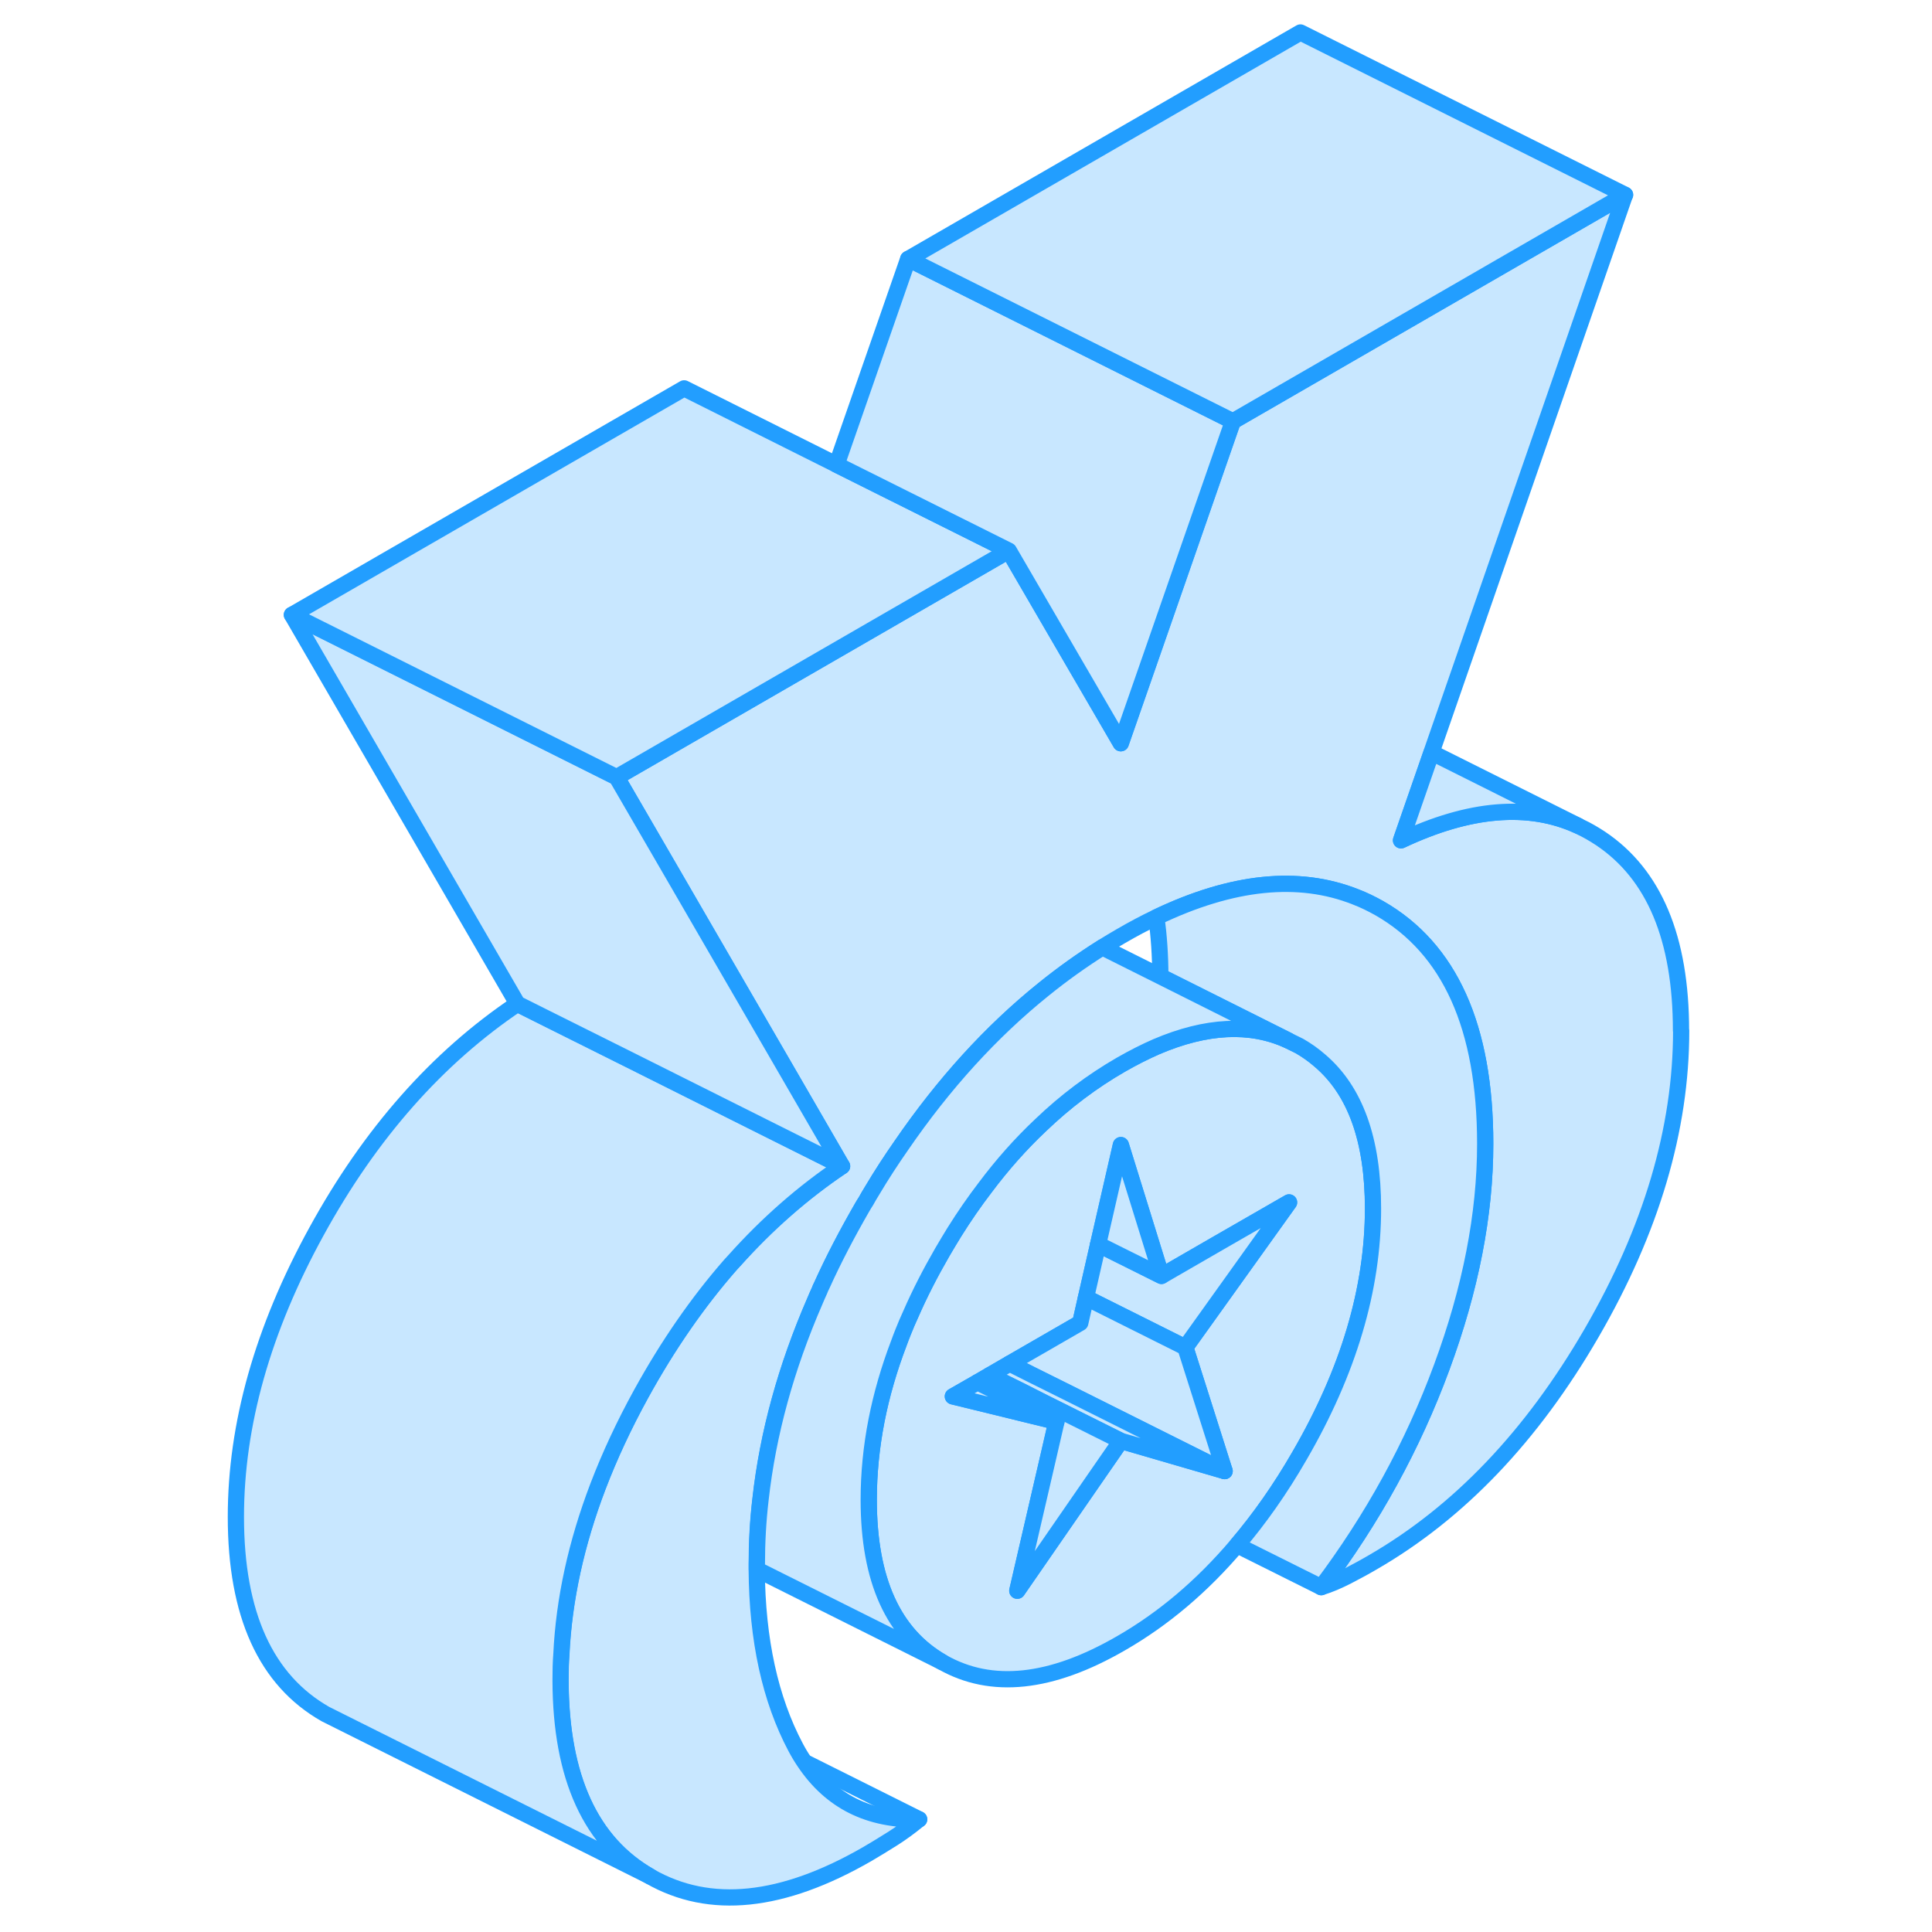 <svg width="48" height="48" viewBox="0 0 94 119" fill="#c8e7ff" xmlns="http://www.w3.org/2000/svg" stroke-width="1px" stroke-linecap="round" stroke-linejoin="round"><path d="M44.119 112.06L37.06 108.53" stroke="#229EFF" stroke-linejoin="round"/><path d="M68.78 65.31C68.4 64.98 67.99 64.69 67.54 64.43L66.83 64.08C64.5 63.02 61.8 63.16 58.73 64.47C58.02 64.78 57.29 65.15 56.54 65.58C54.79 66.59 53.13 67.83 51.59 69.31C50.38 70.45 49.24 71.73 48.17 73.16C47.52 74.01 46.89 74.92 46.29 75.88C46.04 76.29 45.79 76.7 45.54 77.13C44.8 78.41 44.15 79.68 43.6 80.94C43.43 81.3 43.28 81.67 43.13 82.04C43.04 82.27 42.95 82.49 42.87 82.72C42.26 84.32 41.8 85.91 41.49 87.49C41.17 89.13 41.01 90.76 41.01 92.37C41.01 97.32 42.52 100.65 45.54 102.38C48.56 104.1 52.23 103.71 56.54 101.22C59.17 99.71 61.55 97.69 63.69 95.17C65.07 93.55 66.36 91.72 67.54 89.67C70.56 84.47 72.07 79.39 72.07 74.44C72.07 70.22 70.98 67.17 68.78 65.31ZM60.51 82.99L62.93 90.61L56.54 88.75L55.08 90.86L50.16 97.98L52.15 89.39L52.57 87.57L50.52 87.07L49.55 86.83L46.19 86.01L47.71 85.14L48.45 84.71L49.69 83.99L52.43 82.41L54.04 81.48L54.39 79.93L54.94 77.52L55.14 76.64L56.54 70.53L57.03 72.11L59.04 78.59L62.66 76.5L66.9 74.06L60.51 82.99Z" stroke="#229EFF" stroke-linejoin="round"/><path d="M91.05 63.48C91.05 69.55 89.21 75.76 85.529 82.11C81.85 88.46 77.359 93.16 72.069 96.22C71.559 96.52 71.019 96.81 70.48 97.09C69.93 97.37 69.399 97.6 68.879 97.76C72.039 93.56 74.52 89.05 76.3 84.22C78.08 79.4 78.98 74.81 78.98 70.45C78.98 63.26 76.799 58.42 72.46 55.94C71.98 55.67 71.49 55.43 70.99 55.24C67.48 53.85 63.389 54.27 58.73 56.5C58.01 56.84 57.28 57.23 56.54 57.66C56.15 57.88 55.769 58.12 55.389 58.35C54.139 59.14 52.929 60 51.77 60.94C48.539 63.54 45.62 66.75 42.999 70.57C42.38 71.46 41.779 72.38 41.209 73.34C41.08 73.55 40.949 73.77 40.829 73.99C40.749 74.1 40.689 74.22 40.619 74.33C39.679 75.96 38.829 77.58 38.099 79.2C38.049 79.29 38.01 79.38 37.98 79.47C37.88 79.69 37.779 79.91 37.69 80.13C35.9 84.25 34.789 88.31 34.339 92.33C34.179 93.68 34.109 95.02 34.109 96.35C34.109 96.46 34.109 96.56 34.109 96.67C34.139 101.02 34.94 104.67 36.51 107.63C36.679 107.95 36.86 108.25 37.05 108.53C38.67 110.95 41.019 112.13 44.109 112.06C43.589 112.49 43.059 112.88 42.51 113.23C41.959 113.58 41.429 113.9 40.919 114.2C35.679 117.22 31.22 117.68 27.54 115.58C23.88 113.5 22.04 109.48 22.02 103.53V103.43C22.02 102.92 22.029 102.41 22.069 101.9C22.229 98.51 22.989 95.05 24.329 91.54C25.049 89.66 25.93 87.77 26.98 85.86C28.619 82.88 30.45 80.23 32.48 77.91C32.559 77.82 32.639 77.73 32.719 77.65C34.739 75.39 36.949 73.45 39.359 71.83L35.48 65.13L31.919 58.99L28.79 53.59L25.47 47.87L49.629 33.92L53.94 41.33L54.109 41.62L56.529 45.78L58.469 40.21L63.429 25.95L87.589 12L75.669 46.35L73.79 51.76C78.01 49.77 81.65 49.47 84.689 50.86L84.829 50.93C85.259 51.13 85.669 51.37 86.079 51.64C89.389 53.85 91.04 57.8 91.04 63.48H91.05Z" stroke="#229EFF" stroke-linejoin="round"/><path d="M66.899 74.06L60.509 82.99L54.389 79.93L54.939 77.52L55.139 76.64L55.289 76.72L59.039 78.59L62.659 76.5L66.899 74.06Z" stroke="#229EFF" stroke-linejoin="round"/><path d="M59.039 78.59L55.289 76.72L55.139 76.64L56.539 70.53L57.029 72.11L59.039 78.59Z" stroke="#229EFF" stroke-linejoin="round"/><path d="M39.369 71.83C36.959 73.45 34.749 75.39 32.729 77.65C32.649 77.73 32.569 77.82 32.489 77.91C30.459 80.23 28.629 82.88 26.989 85.86C25.939 87.77 25.059 89.66 24.339 91.54C22.999 95.05 22.239 98.51 22.079 101.9C22.039 102.41 22.029 102.92 22.029 103.43V103.53C22.049 109.48 23.889 113.5 27.549 115.58L8.369 105.99L7.549 105.58C3.869 103.49 2.029 99.43 2.029 93.43C2.029 87.75 3.679 81.89 6.989 75.86C10.299 69.82 14.429 65.15 19.369 61.83L21.489 62.89L26.579 65.43L34.509 69.4L39.369 71.83Z" stroke="#229EFF" stroke-linejoin="round"/><path d="M39.369 71.83L34.51 69.4L26.579 65.43L21.489 62.89L19.369 61.83L5.479 37.87L25.48 47.87L28.8 53.59L31.929 58.99L35.489 65.13L39.369 71.83Z" stroke="#229EFF" stroke-linejoin="round"/><path d="M49.639 33.92L25.48 47.87L5.479 37.87L29.639 23.92L39.029 28.62L49.639 33.92Z" stroke="#229EFF" stroke-linejoin="round"/><path d="M63.439 25.95L58.479 40.21L56.539 45.78L54.119 41.62L53.949 41.33L49.639 33.92L39.029 28.62L43.439 15.95L59.899 24.18L63.439 25.95Z" stroke="#229EFF" stroke-linejoin="round"/><path d="M87.599 12L63.44 25.95L59.899 24.18L43.44 15.95L67.599 2L87.599 12Z" stroke="#229EFF" stroke-linejoin="round"/><path d="M78.98 70.45C78.98 74.81 78.08 79.4 76.3 84.22C74.52 89.05 72.039 93.56 68.879 97.76L63.69 95.17C65.07 93.55 66.36 91.72 67.54 89.67C70.56 84.47 72.069 79.39 72.069 74.44C72.069 70.22 70.98 67.17 68.779 65.31C68.4 64.98 67.99 64.69 67.54 64.43L66.829 64.08L58.969 60.15C58.969 58.84 58.88 57.64 58.73 56.5C63.389 54.27 67.48 53.85 70.99 55.24C71.49 55.43 71.98 55.67 72.46 55.94C76.799 58.42 78.98 63.26 78.98 70.45Z" stroke="#229EFF" stroke-linejoin="round"/><path d="M84.699 50.86C81.659 49.47 78.019 49.77 73.799 51.76L75.679 46.35L84.699 50.86Z" stroke="#229EFF" stroke-linejoin="round"/><path d="M66.829 64.08C64.499 63.02 61.799 63.16 58.729 64.47C58.019 64.78 57.289 65.15 56.539 65.58C54.789 66.59 53.129 67.83 51.589 69.31C50.379 70.45 49.239 71.73 48.169 73.16C47.519 74.01 46.889 74.92 46.289 75.88C46.039 76.29 45.789 76.7 45.539 77.13C44.799 78.41 44.149 79.68 43.599 80.94C43.429 81.3 43.279 81.67 43.129 82.04C43.039 82.27 42.949 82.49 42.869 82.72C42.259 84.32 41.799 85.91 41.489 87.49C41.169 89.13 41.009 90.76 41.009 92.37C41.009 97.32 42.519 100.65 45.539 102.38L34.119 96.67C34.119 96.56 34.119 96.46 34.119 96.35C34.119 95.02 34.189 93.68 34.349 92.33C34.799 88.31 35.909 84.25 37.699 80.13C37.789 79.91 37.889 79.69 37.989 79.47C38.019 79.38 38.059 79.29 38.109 79.2C38.839 77.58 39.689 75.96 40.629 74.33C40.699 74.22 40.759 74.1 40.839 73.99C40.959 73.77 41.089 73.55 41.219 73.34C41.789 72.38 42.389 71.46 43.009 70.57C45.629 66.75 48.549 63.54 51.779 60.94C52.939 60 54.149 59.14 55.399 58.35L58.979 60.14L66.839 64.08H66.829Z" stroke="#229EFF" stroke-linejoin="round"/><path d="M62.929 90.61L53.01 85.65L51.04 84.67L49.69 83.99L52.429 82.41L54.04 81.48L54.389 79.93L60.51 82.99L62.929 90.61Z" stroke="#229EFF" stroke-linejoin="round"/><path d="M62.929 90.61L56.539 88.75L51.789 86.38L50.369 85.66L48.449 84.71L49.689 83.99L51.039 84.67L53.009 85.65L62.929 90.61Z" stroke="#229EFF" stroke-linejoin="round"/><path d="M56.539 88.75L55.079 90.86L50.159 97.98L52.149 89.39L52.569 87.57L51.029 86.8L49.959 86.26L47.709 85.14L48.449 84.71L50.369 85.66L51.789 86.38L56.539 88.75Z" stroke="#229EFF" stroke-linejoin="round"/><path d="M52.569 87.57L50.52 87.07L49.55 86.83L46.19 86.01L47.709 85.14L49.959 86.26L51.029 86.8L52.569 87.57Z" stroke="#229EFF" stroke-linejoin="round"/></svg>